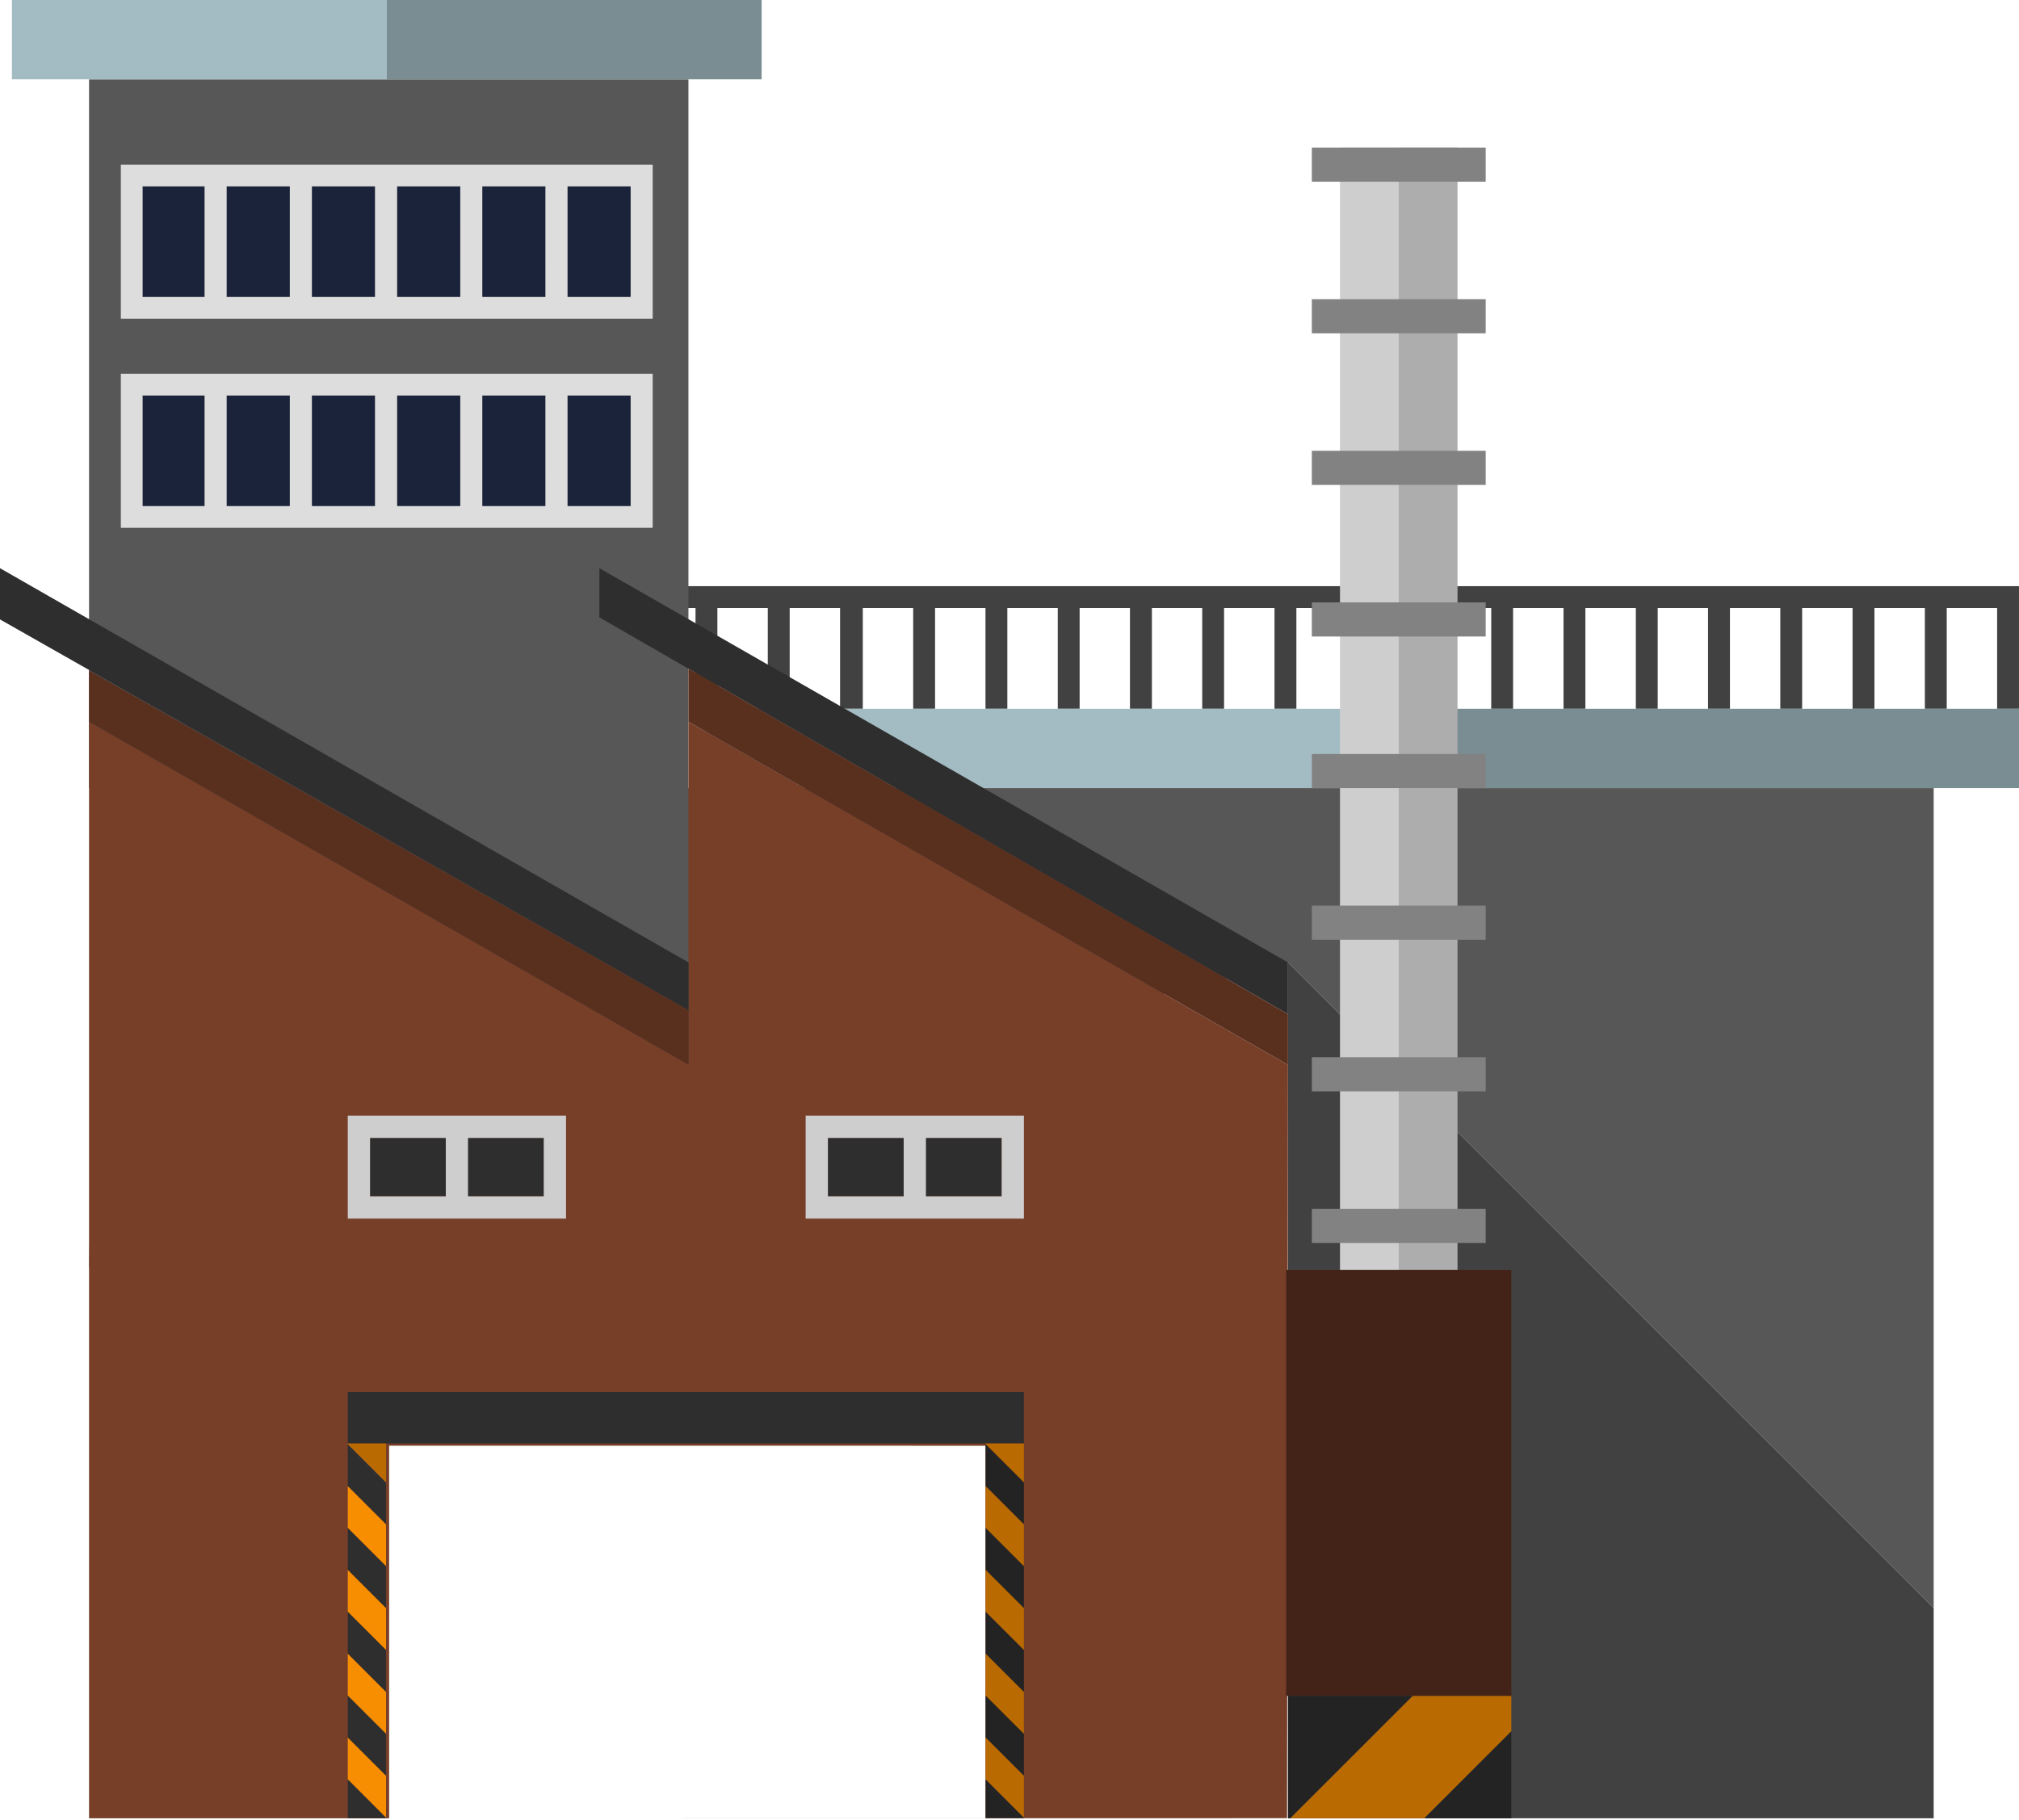 <svg xmlns="http://www.w3.org/2000/svg" width="562" height="506.722" viewBox="0 0 562 506.722">
  <g id="Group_3870" data-name="Group 3870" transform="translate(-275.182 -5306)">
    <path id="Path_4244" data-name="Path 4244" d="M750.8,328.885H348.249v34.142h6.089V334.97h14.026v28.057h6.084V334.97h14.04v28.057h6.085V334.97h14.035v28.057H414.7V334.97h14.027v28.057h6.323V334.97h14.026v28.057h6.089V334.97H469.2v28.057h6.084V334.97h14.04v28.057h6.084V334.97h14.009v28.057h6.107V334.97h14.009v28.057h6.084V334.97h14.035v28.057h6.089V334.97h14.035v28.057h6.084V334.97h14.013v28.057h6.1V334.97h14.008v28.057h6.085V334.97h14.04v28.057h6.084V334.97h14.04v28.057h6.085V334.97h14.009v28.057h6.107V334.97h14.009v28.057h6.085V334.97h14.035v28.057h6.089V334.97h14.035v28.057h6.084V334.97H750.8v28.057h6.084V328.885Z" transform="translate(80.295 5140.308)" fill="#414141"/>
    <g id="Group_1010" data-name="Group 1010" transform="translate(471.826 5503.334)">
      <rect id="Rectangle_72" data-name="Rectangle 72" width="192.709" height="22.083" fill="#a3bcc4"/>
      <rect id="Rectangle_73" data-name="Rectangle 73" width="172.646" height="22.083" transform="translate(192.709)" fill="#7a8d93"/>
    </g>
    <g id="Group_1011" data-name="Group 1011" transform="translate(299.967 5328.083)">
      <path id="Path_4245" data-name="Path 4245" d="M833.318,723.322V495.056H486.7V297.722H319.854V495.056h3.193l-3.193,133.391L653.592,543.6Z" transform="translate(-319.854 -297.722)" fill="#575757"/>
      <path id="Path_4246" data-name="Path 4246" d="M573.284,531.748,393.558,352.021V590.286H573.284Z" transform="translate(-59.819 -106.147)" fill="#414141"/>
    </g>
    <path id="Exclusion_1" data-name="Exclusion 1" d="M-1740.467,305.279h-166v-.006h-1.1l-82.432.006h0V0l166.85,95.493V0l166.889,95.519-.263,209.735-83.943.006v.018Zm-166-103.722V305.273l39.479,0,126.52-.01v-103.7Z" transform="translate(2289.967 5506.942)" fill="#773e28" stroke="rgba(0,0,0,0)" stroke-miterlimit="10" stroke-width="1"/>
    <path id="Path_4253" data-name="Path 4253" d="M335.759,385.25h188.2V370.932h-188.2Z" transform="translate(36.229 5322.618)" fill="#2e2e2e"/>
    <rect id="Rectangle_74" data-name="Rectangle 74" width="10.648" height="0.097" transform="translate(371.987 5812.124)" fill="#2e2e2e"/>
    <path id="Path_4254" data-name="Path 4254" d="M335.759,394.743V405.5h10.648v-.1Z" transform="translate(36.229 5406.627)" fill="#2e2e2e"/>
    <path id="Path_4255" data-name="Path 4255" d="M346.407,402.815l-10.648-10.648v11.665l10.648,10.652Z" transform="translate(36.229 5397.538)" fill="#f78d00"/>
    <path id="Path_4256" data-name="Path 4256" d="M346.407,400.234l-10.648-10.643v11.665L346.407,411.9Z" transform="translate(36.229 5388.449)" fill="#2e2e2e"/>
    <path id="Path_4257" data-name="Path 4257" d="M346.407,397.664l-10.648-10.652V398.69l10.648,10.643Z" transform="translate(36.229 5379.35)" fill="#f78d00"/>
    <path id="Path_4258" data-name="Path 4258" d="M346.407,395.088l-10.648-10.652V396.1l10.648,10.652Z" transform="translate(36.229 5370.261)" fill="#2e2e2e"/>
    <path id="Path_4259" data-name="Path 4259" d="M346.407,392.508l-10.648-10.648v11.665l10.648,10.652Z" transform="translate(36.229 5361.172)" fill="#f78d00"/>
    <path id="Path_4260" data-name="Path 4260" d="M346.407,389.935l-10.648-10.652v11.669L346.407,401.6Z" transform="translate(36.229 5352.08)" fill="#2e2e2e"/>
    <path id="Path_4261" data-name="Path 4261" d="M346.407,387.358l-10.648-10.652v11.665l10.648,10.652Z" transform="translate(36.229 5342.99)" fill="#f78d00"/>
    <path id="Path_4262" data-name="Path 4262" d="M346.407,384.778,335.759,374.13V385.8l10.648,10.652Z" transform="translate(36.229 5333.901)" fill="#2e2e2e"/>
    <path id="Path_4263" data-name="Path 4263" d="M346.407,374.094H335.759l10.648,10.652Z" transform="translate(36.229 5333.774)" fill="#b96a00"/>
    <path id="Path_4264" data-name="Path 4264" d="M346.407,384.746l-10.648-10.652v.163l10.648,10.648Z" transform="translate(36.229 5333.774)" fill="#f78d00"/>
    <rect id="Rectangle_75" data-name="Rectangle 75" width="10.653" height="0.097" transform="translate(549.538 5812.124)" fill="#2e2e2e"/>
    <path id="Path_4265" data-name="Path 4265" d="M374.97,405.5h10.653v-.1L374.97,394.743Z" transform="translate(174.568 5406.627)" fill="#232323"/>
    <path id="Path_4266" data-name="Path 4266" d="M374.97,403.832l10.653,10.652V402.815L374.97,392.167Z" transform="translate(174.568 5397.538)" fill="#b96a00"/>
    <path id="Path_4267" data-name="Path 4267" d="M374.97,401.256,385.623,411.9v-11.67L374.97,389.591Z" transform="translate(174.568 5388.449)" fill="#232323"/>
    <path id="Path_4268" data-name="Path 4268" d="M374.97,398.69l10.653,10.643V397.664L374.97,387.012Z" transform="translate(174.568 5379.35)" fill="#b96a00"/>
    <path id="Path_4269" data-name="Path 4269" d="M374.97,396.1l10.653,10.652V395.088L374.97,384.436Z" transform="translate(174.568 5370.261)" fill="#232323"/>
    <path id="Path_4270" data-name="Path 4270" d="M374.97,393.525l10.653,10.652V392.508L374.97,381.859Z" transform="translate(174.568 5361.172)" fill="#b96a00"/>
    <path id="Path_4271" data-name="Path 4271" d="M374.97,390.952,385.623,401.6V389.935L374.97,379.282Z" transform="translate(174.568 5352.08)" fill="#232323"/>
    <path id="Path_4272" data-name="Path 4272" d="M374.97,388.371l10.653,10.652V387.358L374.97,376.706Z" transform="translate(174.568 5342.99)" fill="#b96a00"/>
    <path id="Path_4273" data-name="Path 4273" d="M374.97,385.8l10.653,10.652V384.778L374.97,374.13Z" transform="translate(174.568 5333.901)" fill="#232323"/>
    <path id="Path_4274" data-name="Path 4274" d="M374.97,374.257l10.653,10.648V374.094H374.97Z" transform="translate(174.568 5333.774)" fill="#b96a00"/>
    <g id="Group_1013" data-name="Group 1013" transform="translate(648.179 5347.084)">
      <rect id="Rectangle_77" data-name="Rectangle 77" width="16.357" height="312.5" fill="#cecece"/>
      <rect id="Rectangle_78" data-name="Rectangle 78" width="16.352" height="312.5" transform="translate(16.357)" fill="#adadad"/>
    </g>
    <rect id="Rectangle_79" data-name="Rectangle 79" width="62.668" height="118.575" transform="translate(633.197 5659.584)" fill="#432317"/>
    <g id="Group_1015" data-name="Group 1015" transform="translate(633.705 5778.159)">
      <path id="Path_4296" data-name="Path 4296" d="M393.558,397.118v34.063h.641l34.063-34.062Z" transform="translate(-393.558 -397.118)" fill="#232323"/>
      <path id="Path_4297" data-name="Path 4297" d="M455.217,397.118H427.762L393.7,431.181h37.312l24.206-24.206Z" transform="translate(-393.058 -397.118)" fill="#b96a00"/>
      <path id="Path_4298" data-name="Path 4298" d="M401.939,423.5h24.206V399.3Z" transform="translate(-363.986 -389.438)" fill="#232323"/>
    </g>
    <rect id="Rectangle_80" data-name="Rectangle 80" width="48.394" height="9.503" transform="translate(640.339 5347.084)" fill="#828282"/>
    <rect id="Rectangle_81" data-name="Rectangle 81" width="48.394" height="9.503" transform="translate(640.339 5389.292)" fill="#828282"/>
    <rect id="Rectangle_82" data-name="Rectangle 82" width="48.394" height="9.498" transform="translate(640.339 5431.504)" fill="#828282"/>
    <rect id="Rectangle_83" data-name="Rectangle 83" width="48.394" height="9.499" transform="translate(640.339 5473.711)" fill="#828282"/>
    <rect id="Rectangle_84" data-name="Rectangle 84" width="48.394" height="9.499" transform="translate(640.339 5515.919)" fill="#828282"/>
    <rect id="Rectangle_85" data-name="Rectangle 85" width="48.394" height="9.503" transform="translate(640.339 5558.126)" fill="#828282"/>
    <rect id="Rectangle_86" data-name="Rectangle 86" width="48.394" height="9.503" transform="translate(640.339 5600.334)" fill="#828282"/>
    <rect id="Rectangle_87" data-name="Rectangle 87" width="48.394" height="9.503" transform="translate(640.339 5642.542)" fill="#828282"/>
    <g id="Group_1016" data-name="Group 1016" transform="translate(308.821 5351.834)">
      <rect id="Rectangle_88" data-name="Rectangle 88" width="17.586" height="30.803" transform="translate(124.326 6.049)" fill="#1b233b"/>
      <rect id="Rectangle_89" data-name="Rectangle 89" width="17.586" height="30.803" transform="translate(100.606 6.049)" fill="#1b233b"/>
      <rect id="Rectangle_90" data-name="Rectangle 90" width="17.268" height="30.803" transform="translate(6.047 6.049)" fill="#1b233b"/>
      <rect id="Rectangle_91" data-name="Rectangle 91" width="17.591" height="30.803" transform="translate(76.892 6.049)" fill="#1b233b"/>
      <rect id="Rectangle_92" data-name="Rectangle 92" width="17.591" height="30.803" transform="translate(29.448 6.049)" fill="#1b233b"/>
      <rect id="Rectangle_93" data-name="Rectangle 93" width="17.586" height="30.803" transform="translate(53.172 6.049)" fill="#1b233b"/>
      <path id="Path_4299" data-name="Path 4299" d="M469.855,309.017v-6.05H321.809v42.9H469.855V309.017Zm-124.731,30.8h-17.27v-30.8h17.27Zm23.723,0H351.255v-30.8h17.592Zm23.718,0H374.982v-30.8h17.583Zm23.727,0H398.7v-30.8h17.591Zm23.709,0H422.414v-30.8H440Zm23.718,0H446.137v-30.8h17.583Z" transform="translate(-321.809 -302.967)" fill="#ddd"/>
    </g>
    <g id="Group_1017" data-name="Group 1017" transform="translate(308.821 5410.052)">
      <rect id="Rectangle_94" data-name="Rectangle 94" width="17.586" height="30.799" transform="translate(124.326 6.05)" fill="#1b233b"/>
      <rect id="Rectangle_95" data-name="Rectangle 95" width="17.586" height="30.799" transform="translate(100.606 6.05)" fill="#1b233b"/>
      <rect id="Rectangle_96" data-name="Rectangle 96" width="17.268" height="30.799" transform="translate(6.047 6.05)" fill="#1b233b"/>
      <rect id="Rectangle_97" data-name="Rectangle 97" width="17.591" height="30.799" transform="translate(76.892 6.05)" fill="#1b233b"/>
      <rect id="Rectangle_98" data-name="Rectangle 98" width="17.591" height="30.799" transform="translate(29.448 6.05)" fill="#1b233b"/>
      <rect id="Rectangle_99" data-name="Rectangle 99" width="17.586" height="30.799" transform="translate(53.172 6.05)" fill="#1b233b"/>
      <path id="Path_4300" data-name="Path 4300" d="M469.855,321.874v-6.05H321.809v42.9H469.855v-36.85Zm-124.731,30.8h-17.27v-30.8h17.27Zm23.723,0H351.255v-30.8h17.592Zm23.718,0H374.982v-30.8h17.583Zm23.727,0H398.7v-30.8h17.591Zm23.709,0H422.414v-30.8H440Zm23.718,0H446.137v-30.8h17.583Z" transform="translate(-321.809 -315.824)" fill="#ddd"/>
    </g>
    <g id="Group_1018" data-name="Group 1018" transform="translate(278.494 5306)">
      <rect id="Rectangle_100" data-name="Rectangle 100" width="104.345" height="22.083" fill="#a3bcc4"/>
      <rect id="Rectangle_101" data-name="Rectangle 101" width="104.349" height="22.083" transform="translate(104.345)" fill="#7a8d93"/>
    </g>
    <g id="Group_1020" data-name="Group 1020" transform="translate(371.988 5616.601)">
      <rect id="Rectangle_102" data-name="Rectangle 102" width="48.363" height="16.259" transform="translate(6.194 6.202)" fill="#2e2e2e"/>
      <path id="Path_4301" data-name="Path 4301" d="M335.759,361.439V390.1h60.753V361.439Zm6.194,22.459V367.642h21.087V383.9Zm48.365,0H369.231V367.642h21.087Z" transform="translate(-335.759 -361.439)" fill="#cecece"/>
    </g>
    <g id="Group_1021" data-name="Group 1021" transform="translate(499.44 5616.601)">
      <rect id="Rectangle_103" data-name="Rectangle 103" width="48.367" height="16.259" transform="translate(6.196 6.202)" fill="#2e2e2e"/>
      <path id="Path_4302" data-name="Path 4302" d="M363.906,361.439V390.1h60.753V361.439ZM370.1,383.9V367.642h21.092V383.9Zm48.369,0H397.387V367.642h21.083Z" transform="translate(-363.906 -361.439)" fill="#cecece"/>
    </g>
    <g id="Group_1025" data-name="Group 1025" transform="translate(275.182 5464.191)">
      <g id="Group_1023" data-name="Group 1023">
        <path id="Path_4303" data-name="Path 4303" d="M506.054,437.547,314.38,327.78v14.261L506.054,450.875Z" transform="translate(-314.38 -327.78)" fill="#2e2e2e"/>
        <path id="Path_4304" data-name="Path 4304" d="M319.854,334.077v14.239l166.89,95.519V428.659Z" transform="translate(-295.069 -305.564)" fill="#592f1e"/>
      </g>
      <g id="Group_1024" data-name="Group 1024" transform="translate(166.849)">
        <path id="Path_4305" data-name="Path 4305" d="M351.228,327.78v13.69L542.9,451.954V437.547Z" transform="translate(-351.228 -327.78)" fill="#2e2e2e"/>
        <path id="Path_4306" data-name="Path 4306" d="M356.7,348.76,523.59,444.279v-14.1L356.7,333.951Z" transform="translate(-331.916 -306.009)" fill="#592f1e"/>
      </g>
    </g>
  </g>
</svg>
